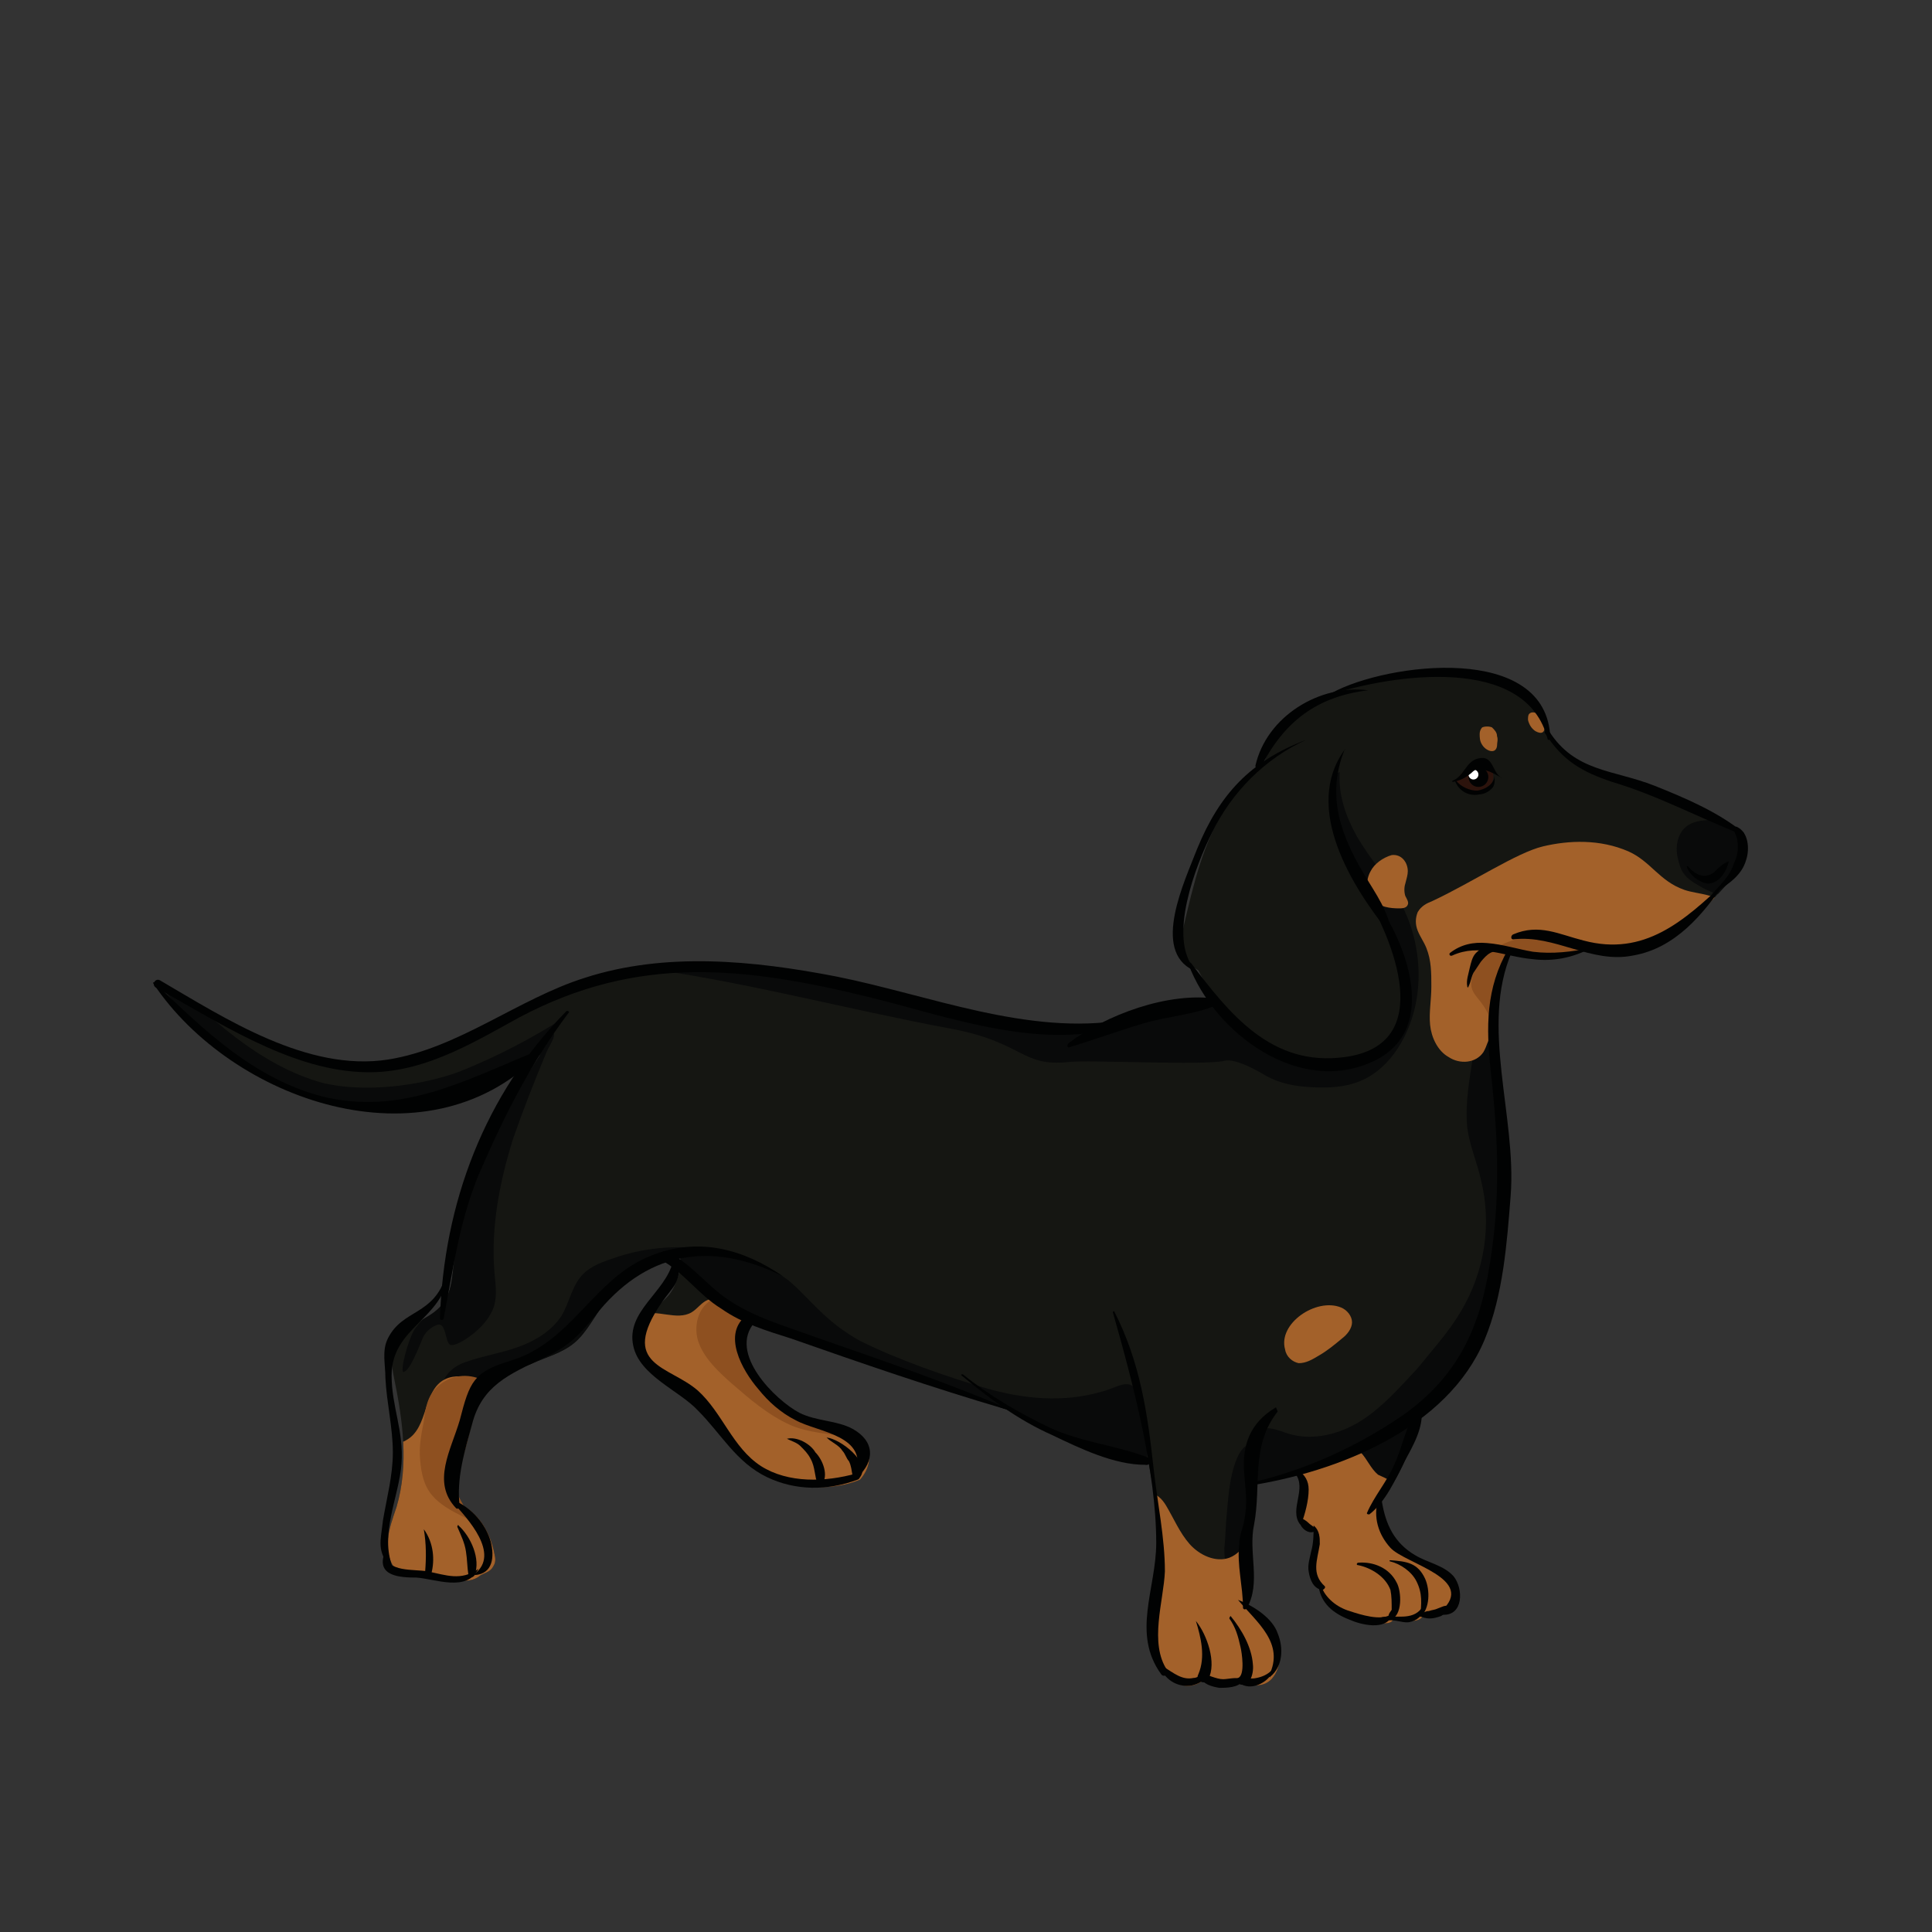<?xml version="1.0" encoding="utf-8"?>
<!-- Generator: Adobe Illustrator 22.1.0, SVG Export Plug-In . SVG Version: 6.00 Build 0)  -->
<svg version="1.1" id="Card_1" xmlns="http://www.w3.org/2000/svg" xmlns:xlink="http://www.w3.org/1999/xlink" x="0px" y="0px"
	 viewBox="0 0 155.9 155.9" style="enable-background:new 0 0 155.9 155.9;" xml:space="preserve">
<rect x="0" y="0" width="155.9" height="155.9" fill="#333333" stroke="none"/>
<style type="text/css">
	.st0{clip-path:url(#SVGID_2_);}
	.st1{fill:#151612;}
	.st2{fill:#090A0A;}
	.st3{fill:#A3612A;}
	.st4{fill:#8E5020;}
	.st5{clip-path:url(#SVGID_4_);}
	.st6{fill:#2C130C;}
	.st7{fill:#010202;}
	.st8{fill:#FFFFFF;}
</style>
<g id="Colours">
	<g>
		<defs>
			<path id="SVGID_1_" d="M107.2,56.2c4-1.9,10.1-2.6,14.2-0.8c0.9,0.4,1.8,0.9,2.5,1.6c0.7,0.7,0.9,1.1,0.9,2.1
				c2.1,3.6,4.5,3.2,7.1,4.1c3,1.1,5.4,2.1,8.2,3.7c0.8,0.7,0.8,2,0.3,3l-1,1.4c-1.3,1.4-2.6,2.9-4.2,4s-3.6,1.7-5.5,1.4l-1.2-0.2
				c-1.7,0.7-3.7,0.7-5.5,0.4l-1.1-0.3c-1.1,1.8-1.5,3.9-1.4,6c0,2.1,0.5,4.1,0.8,6.2c0.6,3.9,0.3,8-0.3,11.9s-1.2,7.7-3.8,10.8
				c-0.7,0.9-1.3,1.3-2.5,2.2c-0.8,3-1.4,5-3.3,7.4c-0.2,1.7,0.7,3.5,2.1,4.4c0.7,0.4,1.5,0.7,2.3,1s1.5,0.9,1.7,1.7s-0.2,1.8-1,1.9
				c-0.6,0.5-1,0.4-1.7,0.3c-0.2,0.6-1.7,0.4-2.4,0.3c-0.1,0.3-0.5,0.3-1.1,0.3c-1.2,0.1-2.2-0.5-3-0.9s-1.4-1.1-1.6-2
				c-0.6-0.2-0.7-0.7-0.7-1.3s0.2-1.2,0.3-1.8s0.3-0.9,0-1.4c-0.5-0.1-1-0.5-1.2-0.9c-0.2-0.7,0.2-1,0.3-1.8c0.1-0.7,0-1.8-0.6-2.2
				c-1.5,0.5-2.8,0.9-4,1.1l0.2,1.2c0,1-0.2,1.8-0.4,2.8c-0.4,1.8,0.6,4.2-0.1,5.9c1,0.7,1.6,1.1,2.3,2.2c0.6,1.1,0.7,2.6-0.2,3.6
				c-0.6,0.6-1.4,0.6-2.3,0.3c-1,0.4-2.4,0.5-3.1-0.3c0,0-1.4,1.4-3-0.3c-0.9-0.9-1.2-2.3-1.1-3.6s0.5-2.5,0.7-3.8
				c0.3-2-0.1-4.1-0.4-6.1c-0.3-1.9-0.4-1.7-0.7-3.6c-3.9-0.7-8-2.2-11.3-4.3c-6.1-2.1-12.2-4.4-18.2-6.5l-2.4-0.6
				c-0.5,0.3-0.7,0.8-0.8,1.3c0,0.5,0.1,1.1,0.3,1.6c1,2.8,3.5,5.1,6.4,5.8c1,0.2,2,0.3,2.8,1c1,0.8,0.7,2.1-0.1,3
				c-2.6,1.1-6.4,0.7-8.6-1.2c-1.1-0.9-1.9-2.1-2.7-3.2c-0.9-1.2-2-2.4-3.3-3.2c-0.8-0.5-1.7-0.8-2.3-1.4c-0.9-0.9-1.1-2.3-0.6-3.4
				c0.4-0.9,1.2-1.6,1.9-2.3s1.2-2.2,1.1-3.2c-2.7,0.3-4.3,1.3-6,3.5c-0.9,1.1-1.5,2.5-2.6,3.4c-1,0.8-2.2,1.1-3.3,1.6
				c-1,0.5-2.8,0.5-3.6,1.2c-0.9,0.9-1.6,5.3-2.1,6.4c-1,2.1-0.6,2.6,0.1,3.9c1.4,0.9,2.2,2.3,2.5,3.9c0.1,0.4,0.1,0.7-0.1,1
				c-0.2,0.4-0.6,0.5-1,0.7c-0.6,0.5-1.2,0.5-2,0.4s-1.6-0.4-2.5-0.4c-0.6,0-1.3,0.1-1.9-0.1l-0.4-0.3c-0.6-0.6-0.8-1.6-0.7-2.5
				c0.1-0.9,0.4-1.7,0.7-2.6c1-3.4,0.5-7-0.2-10.4c-0.2-1-0.4-2.1,0.2-2.9c0.5-0.7,1.7-1.6,2.4-2c1.4-0.8,1.9-1.7,2.1-3.3l0.3-2.5
				c0.5-1.7,0.7-3,1.4-4.7c0.6-1.4,1.1-2.8,1.7-4.3c1-2.3,3.7-6.4,3.7-6.4c-4.5,3.3-10.3,4.7-15.8,4s-11.5-5.4-15-9.7
				C26.3,87,30.2,87.6,37.7,84c3.9-1.9,6-3.3,9.9-4.7c6.9-2.5,14.6-1.2,21.8,0.4c7.2,1.7,15.2,4.8,20.5,3.1c3.3-1.1,5.6-1.5,8.6-1.8
				c-0.8-1-1.2-1.5-1.8-2.7c-1.8-1-1.4-2.4-1.2-3.5c0.8-3.4,1.6-6.9,3.5-9.8c0.8-1.2,1.8-2.3,2.9-3.2c0.6-1.8,1.8-3.4,3.3-4.5
				C105.6,56.8,106.4,56.4,107.2,56.2z"/>
		</defs>
		<clipPath id="SVGID_2_">
			<use xlink:href="#SVGID_1_"  style="overflow:visible;"/>
		</clipPath>
		<g id="Base_1_" class="st0">
			<rect x="10.6" y="52" class="st1" width="132.9" height="87"/>
			<g id="Dark_1_">
				<g>
					<path class="st2" d="M37,86.5c-3,1.1-7.5,1.7-10.9,0.9c-2.6-0.7-5-2.1-7.1-3.7s-4.1-3.5-6.1-5.2c-0.6-0.5-1.5-1-2.1-0.5
						c-0.5,0.4-0.4,1.1-0.2,1.7c0.9,2.9,2.9,5.4,5.2,7.4s5,3.5,7.7,4.8c2.1,1,4.3,1.9,6.5,1.7c2-0.2,3.8-1.2,5.5-2.3
						c2.4-1.5,4.7-3.2,6.7-5.3c0.5-0.5,2.1-2.3,3.2-3.8C43.2,83.6,40.3,85.2,37,86.5z"/>
				</g>
				<g>
					<path class="st2" d="M41.4,91.9L41.4,91.9c-1.1,3.5-1.8,7.2-1.5,10.8c0.1,1.1,0.3,2.3-0.3,3.3c-0.7,1.4-2.9,2.8-3.3,2.5
						c-0.4-0.3-0.3-1.8-1-1.6c-0.3,0.1-0.9,0.4-1.2,1.1c-0.8,2-1.2,2.6-1.5,2.7c-0.4,0.2,0.3-2.6,0.9-3.5c0.6-0.8,1.5-1.6,1.7-2.5
						c0.3-1.3,0.8-1.9,0.9-3.2c0.4-3.9,1.5-7.6,3.2-11.1c0.9-1.8,1.9-3.4,3.1-5c0.4-0.6,1-1.7,1.8-2c1.1-0.4,0.1,1-0.1,1.5
						C43.1,87.3,42.2,89.6,41.4,91.9z"/>
				</g>
				<g>
					<path class="st2" d="M49.3,101.6L49.3,101.6c-0.9,0.3-1.9,0.7-2.5,1.5c-0.7,0.9-0.9,2.1-1.5,3.1c-0.8,1.2-2.1,2-3.5,2.5
						s-2.8,0.7-4.2,1.2c-0.6,0.2-1.1,0.5-1.5,1s-0.6,1.2-0.3,1.7c0.2,0.4,0.7,0.7,1.2,0.9c2.1,0.8,4.4,0.8,6.5,0.1
						c1.1-0.3,2.1-0.8,2.8-1.6c0.9-0.9,1.3-2.1,1.7-3.3c0.6-1.5,1.2-3,2.2-4.2s2.2-2.4,3.7-2.9c1.1-0.4,3.4-0.5,4.5-0.6
						C53.9,100.1,50.7,101.1,49.3,101.6z"/>
				</g>
				<g>
					<path class="st2" d="M118.4,91L118.4,91c0.2,1.5,0.8,2.8,1.1,4.2c0.9,3.6,0.3,7.4-1.6,10.6c-1,1.7-2.3,3.1-3.5,4.6
						c-1.4,1.5-2.8,3.1-4.5,4.2s-3.9,1.7-5.9,1.1c-0.9-0.3-2-0.8-2.8-0.1c-0.4,0.4-0.5,1-0.6,1.6c-0.1,1.1-0.1,2.5,0.8,3.1
						c0.7,0.5,1.7,0.3,2.5,0.2c1.6-0.2,3.2,0,4.8,0.4c0.8,0.2,1.6,0.6,2.4,0.5c0.9-0.1,1.6-0.6,2.3-1.2c4.9-4,8.1-9.8,9.3-15.9
						c1.3-6.1,0.6-12.6-1.4-18.6c-0.4-1.3-1.9-2.6-2.4-0.7C118.6,87,118.2,89,118.4,91z"/>
				</g>
				<g>
					<path class="st2" d="M99.5,118.6L99.5,118.6c-0.3,1.1-0.4,2.3-0.5,3.5c-0.1,0.9-0.1,1.9-0.2,2.8c0,0.6,0,1.3,0.4,1.7
						c0.5,0.4,1.2,0.2,1.7-0.2c0.4-0.4,0.6-1,0.8-1.6c0.5-2.3,0.8-4.9,0.6-7.2c-0.1-0.7-0.5-1.3-1.3-1.1
						C100.1,116.6,99.7,117.9,99.5,118.6z"/>
				</g>
				<g>
					<path class="st2" d="M55.9,75.5c10.8-0.9,21.8-0.8,32.6,0.3c1.7,0.2,3.4,0.4,4.8,1.3c1.1,0.7,1.9,1.8,2.9,2.7
						c0.4,0.3,1,0.6,1.5,1c0-0.1,0-0.1,0-0.2c1.5,1.4,3.1,2.8,4.9,3.8s3.9,1.6,5.9,1.3c2-0.3,4-1.6,4.7-3.6c0.5-1.5,0.2-3.2-0.3-4.7
						c-1-2.7-2.7-5.1-4-7.6c-0.6-1.3-1.1-2.6-1.3-4c-0.1-0.7-0.4-3.2,0.5-3.5c-0.1,1.9,0.5,3.6,1.4,5.2c1.1,1.9,2.6,3.5,3.6,5.5
						c1.3,2.5,1.7,5.5,1.1,8.2s-2.3,5.4-4.9,6.2c-1.2,0.4-2.6,0.4-3.9,0.3s-2.5-0.4-3.6-1.1c-0.7-0.4-2.2-1.2-3-1
						c-1.7,0.4-11-0.1-12.6,0.1c-3.8,0.4-3.6-1.6-9.5-2.7c-8.6-1.6-17-3.9-25.6-5C51.8,76,54,75.6,55.9,75.5z"/>
				</g>
				<g>
					<path class="st2" d="M135.7,67.1L135.7,67.1c-0.4,0.6-0.5,1.4-0.3,2.2c0.1,0.4,0.2,0.8,0.4,1.1c0.4,0.6,1,0.9,1.7,1.3
						c0.6,0.3,1.3,0.6,2,0.5s1.2-0.6,1.6-1.2c0.4-0.6,0.8-1.3,0.9-2c0.2-1.4-0.7-2.9-2.3-2.8C138.3,66.2,136.5,65.9,135.7,67.1z"/>
				</g>
				<g>
					<path class="st2" d="M62.6,108.4c1.4,0.7,3.2,0.8,5.5,1.7c3.8,1.8,7.7,3.6,11.5,5.4c2.7,1.3,5.4,2.7,8.1,3.8
						c1.6,0.7,4.4,0.5,4.8-1.3c0.4-1.4-0.6-5.1-0.8-5.7c-0.5-1.2-1.6-0.3-2.8,0c-3.1,0.9-6.3,0.6-9.4-0.3s-7.1-2.3-10.1-3.8
						c-2.9-1.6-4.1-3.5-5.8-4.9c-1.9-1.4-4.2-2.2-6.5-2.3c-0.6,0-2.1-0.3-2.4,0.5c-0.3,0.8,0.8,1.5,1.3,1.9
						C56,103.3,61.1,107.7,62.6,108.4z"/>
				</g>
			</g>
			<g id="Light_1_">
				<g>
					<path class="st3" d="M124.5,68.3c-2.1,0.5-5.7,2.9-8.9,4.4c-0.5,0.2-0.9,0.4-1.2,0.9c-0.2,0.5-0.2,1,0,1.5s0.5,0.9,0.7,1.4
						c0.4,1,0.4,2,0.4,3.1s-0.2,2.1-0.1,3.1s0.6,2.1,1.5,2.6c0.9,0.6,2.2,0.5,2.8-0.4c0.3-0.5,0.4-1.1,0.7-1.6
						c0.7-0.9,2.1-0.9,3.2-0.8c3.1,0.3,6.2,0,9-1.2c1.7-0.7,3.2-1.8,4.5-3.2c1-1.2,2.4-3.1,2.1-4.7c-0.2-1.3-2.2-1.2-3.3-1.6
						c-2-0.7-2.7-2.3-4.5-3.1C129.1,67.7,126.6,67.8,124.5,68.3z"/>
				</g>
				<g>
					<path class="st3" d="M113.6,70.3L113.6,70.3c0,0.3-0.1,0.6-0.2,1c-0.1,0.3-0.1,0.7,0,1c0.1,0.2,0.3,0.5,0.2,0.7
						c-0.1,0.3-0.5,0.3-0.7,0.3c-0.7,0-1.6-0.1-2.1-0.7c-0.6-0.6-0.6-1.6-0.2-2.3c0.3-0.6,1-1.1,1.7-1.3
						C113.1,68.9,113.6,69.6,113.6,70.3z"/>
				</g>
				<g>
					<path class="st3" d="M108.2,105.5c0.5,0.2,0.9,0.7,0.9,1.2s-0.4,1-0.8,1.3c-0.6,0.5-1.2,1-1.9,1.4c-0.5,0.3-1,0.6-1.6,0.6
						c-0.5-0.1-1-0.5-1.1-1.1l0,0C103.1,106.8,106.2,104.7,108.2,105.5z"/>
				</g>
				<g>
					<path class="st3" d="M113.3,120.1c1.1,0.7,2.3,1.3,3.3,2.2c1,0.8,1.9,1.9,2.3,3.2c0.4,1.4,0.3,2.9-0.2,4.3
						c-0.4,1.2-1.1,2.4-2.2,3.2c-1.7,1.2-4,1.2-5.9,0.4s-3.5-2.2-5.1-3.6c-0.5,1.5,0.4,3.1,0.2,4.7c-0.2,1.8-1.8,3.2-3.6,3.7
						c-1.8,0.5-3.6,0.3-5.4,0c-1.2-0.2-2.5-0.5-3.3-1.3s-1.1-2-1.3-3.1c-0.8-4.1-1.6-8.3-0.2-12.2c0.1-0.4,0.4-0.9,0.8-1
						c0.6-0.2,1.1,0.4,1.4,0.9c0.6,1,1.1,2.2,1.9,3.1s2.1,1.5,3.2,1.1c1.3-0.5,1.8-2.1,2.4-3.3c0.8-1.5,2.1-2.7,3.6-3.6l0,0
						c0.9-0.6,2.9-1,4.6-1.6c0.5,0.5,0.8,1.3,1.4,1.8C111.9,119.3,112.6,119.7,113.3,120.1z"/>
				</g>
				<g>
					<path class="st3" d="M38.4,111.2L38.4,111.2c-0.8-0.1-1.7-0.3-2.5,0.1c-1.8,0.9-1.3,3.9-3.1,4.9c-0.3,0.2-0.6,0.2-0.9,0.4
						c-0.5,0.3-0.7,0.9-0.9,1.5c-0.8,2.6-1.1,5.4-1,8.1c0,0.9,0.1,1.9,0.7,2.6c0.6,0.7,1.6,0.9,2.5,1.1c1.7,0.3,3.5,0.4,5.2,0.3
						c1.1,0,2.2-0.1,3.1-0.7c0.8-0.6,1.2-1.5,1.5-2.4c0.5-1.8,0.2-3.7-0.6-5.3c-0.8-1.6-2.2-3-2.3-4.8c0-1.1,0.5-2.2,0.8-3.2
						c0.3-0.9,0.5-2.4-0.3-3.1C40,111.1,39.2,111.3,38.4,111.2z"/>
				</g>
				<g>
					<path class="st3" d="M57.1,104.9L57.1,104.9c-0.5,0.2-0.8,0.7-1.3,1c-1.2,0.7-2.8-0.3-4.1,0.2c-0.7,0.3-1.1,1-1.3,1.7
						s-0.1,1.5,0.1,2.2c0.8,3.4,3.2,6.2,5.8,8.6c1.7,1.6,3.6,3,5.7,4c2.1,1,4.5,1.5,6.8,1c1.9-0.3,3.8-1.4,4.4-3.2
						c0.8-2.1-0.4-4.6-2.2-6c-1.8-1.5-4-2.2-6-3.2c-1.6-0.8-3.2-1.9-4.2-3.5C60.2,106.6,58.8,104.2,57.1,104.9z"/>
				</g>
				<g>
					<path class="st3" d="M120.8,60.2L120.8,60.2c0-0.3,0.1-0.5,0-0.8c0-0.3-0.2-0.5-0.4-0.7c-0.2-0.1-0.6-0.1-0.8,0
						c-0.1,0.1-0.2,0.3-0.2,0.5c0,0.3,0,0.6,0.2,0.9C119.9,60.6,120.7,60.9,120.8,60.2z"/>
				</g>
				<g>
					<path class="st3" d="M124.1,57.6L124.1,57.6c-0.2-0.1-0.5-0.2-0.7,0c-0.1,0.1-0.1,0.3-0.1,0.5c0.1,0.4,0.3,0.7,0.6,0.9
						C125,59.6,124.7,58,124.1,57.6z"/>
				</g>
				<g>
					<path class="st4" d="M126.4,75.7L126.4,75.7c-1.5-0.4-3-0.3-4.4,0.2c-1.5,0.5-2.8,1.4-3.2,2.9c-0.5,1.9,1.4,1.5,1.8,5
						c0.1,1.2,1,2.7,2.1,3c1.2,0.3,2.4-0.5,3.2-1.5c0.8-1,1.3-2.1,2.2-3c0.6-0.5,1.2-0.9,1.8-1.4c0.9-0.7,2.4-2.6,1-3.5
						c-0.4-0.3-1.2-0.4-1.7-0.6C128.2,76.4,127.4,76,126.4,75.7z"/>
				</g>
				<g>
					<path class="st4" d="M57.6,104.8L57.6,104.8c-1.3,0.6-1.7,2.3-1.2,3.6c0.5,1.3,1.6,2.3,2.6,3.2c1.5,1.3,3,2.6,4.8,3.4
						c1.4,0.6,3,0.7,4.5,0.9c0.6,0.1,1.5,0,1.6-0.7c0-0.4-0.2-0.7-0.5-0.9c-1.9-1.9-3.9-3.8-5.9-5.6c-0.9-0.8-1.6-1.5-2.7-2
						C59.7,106.1,58.6,105.7,57.6,104.8z"/>
				</g>
				<g>
					<path class="st4" d="M35.3,111.9L35.3,111.9c-0.8,0.7-1,1.8-1.1,2.8c-0.2,1-0.4,2-0.3,3.1s0.3,2.1,1,2.9
						c0.6,0.7,1.5,1.2,2.3,1.6s1.6,0.8,2.4,1.2c1.1-2.9,1.6-6.1,1.4-9.2C40.8,111.6,37.5,109.9,35.3,111.9z"/>
				</g>
			</g>
		</g>
	</g>
	<g>
		<defs>
			<path id="SVGID_3_" d="M107.2,56.2c4-1.9,10.1-2.6,14.2-0.8c0.9,0.4,1.8,0.9,2.5,1.6c0.7,0.7,0.9,1.1,0.9,2.1
				c2.1,3.6,4.5,3.2,7.1,4.1c3,1.1,5.4,2.1,8.2,3.7c0.8,0.7,0.8,2,0.3,3l-1,1.4c-1.3,1.4-2.6,2.9-4.2,4s-3.6,1.7-5.5,1.4l-1.2-0.2
				c-1.7,0.7-3.7,0.7-5.5,0.4l-1.1-0.3c-1.1,1.8-1.5,3.9-1.4,6c0,2.1,0.5,4.1,0.8,6.2c0.6,3.9,0.3,8-0.3,11.9s-1.2,7.7-3.8,10.8
				c-0.7,0.9-1.3,1.3-2.5,2.2c-0.8,3-1.4,5-3.3,7.4c-0.2,1.7,0.7,3.5,2.1,4.4c0.7,0.4,1.5,0.7,2.3,1s1.5,0.9,1.7,1.7s-0.2,1.8-1,1.9
				c-0.6,0.5-1,0.4-1.7,0.3c-0.2,0.6-1.7,0.4-2.4,0.3c-0.1,0.3-0.5,0.3-1.1,0.3c-1.2,0.1-2.2-0.5-3-0.9s-1.4-1.1-1.6-2
				c-0.6-0.2-0.7-0.7-0.7-1.3s0.2-1.2,0.3-1.8s0.3-0.9,0-1.4c-0.5-0.1-1-0.5-1.2-0.9c-0.2-0.7,0.2-1,0.3-1.8c0.1-0.7,0-1.8-0.6-2.2
				c-1.5,0.5-2.8,0.9-4,1.1l0.2,1.2c0,1-0.2,1.8-0.4,2.8c-0.4,1.8,0.6,4.2-0.1,5.9c1,0.7,1.6,1.1,2.3,2.2c0.6,1.1,0.7,2.6-0.2,3.6
				c-0.6,0.6-1.4,0.6-2.3,0.3c-1,0.4-2.4,0.5-3.1-0.3c0,0-1.4,1.4-3-0.3c-0.9-0.9-1.2-2.3-1.1-3.6s0.5-2.5,0.7-3.8
				c0.3-2-0.1-4.1-0.4-6.1c-0.3-1.9-0.4-1.7-0.7-3.6c-3.9-0.7-8-2.2-11.3-4.3c-6.1-2.1-12.2-4.4-18.2-6.5l-2.4-0.6
				c-0.5,0.3-0.7,0.8-0.8,1.3c0,0.5,0.1,1.1,0.3,1.6c1,2.8,3.5,5.1,6.4,5.8c1,0.2,2,0.3,2.8,1c1,0.8,0.7,2.1-0.1,3
				c-2.6,1.1-6.4,0.7-8.6-1.2c-1.1-0.9-1.9-2.1-2.7-3.2c-0.9-1.2-2-2.4-3.3-3.2c-0.8-0.5-1.7-0.8-2.3-1.4c-0.9-0.9-1.1-2.3-0.6-3.4
				c0.4-0.9,1.2-1.6,1.9-2.3s1.2-2.2,1.1-3.2c-2.7,0.3-4.3,1.3-6,3.5c-0.9,1.1-1.5,2.5-2.6,3.4c-1,0.8-2.2,1.1-3.3,1.6
				c-1,0.5-2.8,0.5-3.6,1.2c-0.9,0.9-1.6,5.3-2.1,6.4c-1,2.1-0.6,2.6,0.1,3.9c1.4,0.9,2.2,2.3,2.5,3.9c0.1,0.4,0.1,0.7-0.1,1
				c-0.2,0.4-0.6,0.5-1,0.7c-0.6,0.5-1.2,0.5-2,0.4s-1.6-0.4-2.5-0.4c-0.6,0-1.3,0.1-1.9-0.1l-0.4-0.3c-0.6-0.6-0.8-1.6-0.7-2.5
				c0.1-0.9,0.4-1.7,0.7-2.6c1-3.4,0.5-7-0.2-10.4c-0.2-1-0.4-2.1,0.2-2.9c0.5-0.7,1.7-1.6,2.4-2c1.4-0.8,1.9-1.7,2.1-3.3l0.3-2.5
				c0.5-1.7,0.7-3,1.4-4.7c0.6-1.4,1.1-2.8,1.7-4.3c1-2.3,3.7-6.4,3.7-6.4c-4.5,3.3-10.3,4.7-15.8,4s-11.5-5.4-15-9.7
				C26.3,87,30.2,87.6,37.7,84c3.9-1.9,6-3.3,9.9-4.7c6.9-2.5,14.6-1.2,21.8,0.4c7.2,1.7,15.2,4.8,20.5,3.1c3.3-1.1,5.6-1.5,8.6-1.8
				c-0.8-1-1.2-1.5-1.8-2.7c-1.8-1-1.4-2.4-1.2-3.5c0.8-3.4,1.6-6.9,3.5-9.8c0.8-1.2,1.8-2.3,2.9-3.2c0.6-1.8,1.8-3.4,3.3-4.5
				C105.6,56.8,106.4,56.4,107.2,56.2z"/>
		</defs>
		<clipPath id="SVGID_4_">
			<use xlink:href="#SVGID_3_"  style="overflow:visible;"/>
		</clipPath>
		<g id="Details_1_" class="st5">
			<path class="st6" d="M117.5,63c0.4-0.6,1.2-1.6,1.9-1.6c0.7,0,1.1,0.5,1.1,1.2c0,0.9-0.6,1.3-1.3,1.3
				C118.5,64,117.7,63.7,117.5,63z"/>
			<circle class="st7" cx="119.3" cy="62.7" r="0.8"/>
			<circle class="st8" cx="118.9" cy="62.5" r="0.4"/>
		</g>
	</g>
</g>
<g id="Outlines">
	<g>
		<g>
			<path class="st7" d="M138.1,72.2c1.1-0.7,2.4-1.4,2.8-2.8c0.3-0.9,0.2-2.3-0.8-2.7c-0.1,0-0.2,0.1-0.2,0.2c0.1,0.4,0.3,0.7,0.3,1
				c0.1,0.6,0,1.2-0.3,1.8C139.6,70.7,138.8,71.4,138.1,72.2C138.1,72.1,138.1,72.2,138.1,72.2L138.1,72.2z"/>
		</g>
	</g>
	<g>
		<g>
			<path class="st7" d="M140.7,67.2c-2.1-1.7-4.7-2.8-7.2-3.8c-3.3-1.3-6.4-1.1-8.5-4.4c-0.1-0.2-0.5,0-0.3,0.2
				c1.4,2.2,3,3.1,5.4,3.9c3.7,1.1,7,2.9,10.6,4.3C140.7,67.4,140.8,67.2,140.7,67.2L140.7,67.2z"/>
		</g>
	</g>
	<g>
		<g>
			<path class="st7" d="M125.1,59.6c-0.2-7.8-13.2-6.1-17.6-3.7c-0.1,0,0,0.1,0,0.1c4.7-1.5,15.7-3.3,17.4,3.7
				C125,59.7,125.1,59.7,125.1,59.6L125.1,59.6z"/>
		</g>
	</g>
	<g>
		<g>
			<path class="st7" d="M110.4,55.7c-3.9-0.5-8.2,2.1-9.1,6.1c0,0.2,0.3,0.4,0.4,0.2C103.6,58.2,106.3,56.2,110.4,55.7
				C110.5,55.7,110.5,55.7,110.4,55.7L110.4,55.7z"/>
		</g>
	</g>
	<g>
		<g>
			<path class="st7" d="M105.4,59.7c-4.5,1.7-7,4.4-8.8,8.8c-1,2.6-3.7,8.2-0.3,9.8c0.1,0,0.2-0.1,0.1-0.1c-2.2-2.5,0.1-8.4,1.4-11
				C99.4,63.9,102.1,61.2,105.4,59.7C105.4,59.7,105.4,59.6,105.4,59.7L105.4,59.7z"/>
		</g>
	</g>
	<g>
		<g>
			<path class="st7" d="M108.5,60.5c-3.4,4.7,0.6,11.1,3.7,14.9h0.1c-0.2-1.8-1.3-3.3-2.2-4.8C108.2,67.4,107,64.2,108.5,60.5
				C108.6,60.5,108.5,60.4,108.5,60.5L108.5,60.5z"/>
		</g>
	</g>
	<g>
		<g>
			<path class="st7" d="M110,71.8c2.4,4,6,12.5-1.5,13.5c-5.9,0.8-9.3-3.5-12.4-7.6c-0.1-0.1-0.3,0-0.2,0.1c2.1,5.6,9,10.7,15,7.8
				c5.6-2.7,2.3-10.5-0.7-14C110.1,71.4,109.9,71.6,110,71.8L110,71.8z"/>
		</g>
	</g>
	<g>
		<g>
			<path class="st7" d="M139.2,71.2c-3.3,3.1-6.5,6-11.4,4.7c-2-0.5-3.6-1.4-5.7-0.5c-0.2,0.1-0.2,0.4,0,0.4c3.4-0.4,6.3,2,9.7,1.3
				C135.2,76.5,137.4,73.8,139.2,71.2C139.4,71.3,139.3,71.2,139.2,71.2L139.2,71.2z"/>
		</g>
	</g>
	<g>
		<g>
			<path class="st7" d="M128.4,76.5c-1.6,0.3-3.1,0.5-4.7,0.3c-1.2-0.2-2.4-0.6-3.7-0.7c-1.1-0.1-2.1,0.1-3,0.8
				c-0.1,0.1,0,0.3,0.2,0.2c2.2-1,4.2,0.1,6.5,0.3C125.3,77.6,126.9,77.3,128.4,76.5L128.4,76.5L128.4,76.5z"/>
		</g>
	</g>
	<g>
		<g>
			<path class="st7" d="M121.7,76.6c-1.8,3.1-1.8,6.3-1.4,9.9c0.6,5.4,0.8,10.2-0.1,15.6c-0.8,5.1-2.6,9-7,12.1
				c-3.8,2.6-8,4.5-12.5,5.5c-0.1,0-0.1,0.2,0,0.2c7.2-1.1,16.1-4.6,19.1-11.8c1.5-3.6,1.8-7.8,2.1-11.6c0.5-6.4-2.5-13.7,0.1-19.7
				C121.9,76.5,121.8,76.4,121.7,76.6L121.7,76.6z"/>
		</g>
	</g>
	<g>
		<g>
			<path class="st7" d="M114.4,113.5c-0.9,1.4-1.2,3.2-1.9,4.7c-0.6,1.4-1.6,2.5-2.2,3.9c0,0.1,0.1,0.1,0.2,0.1
				c1.3-1,2.1-2.8,2.8-4.2c0.7-1.3,1.6-2.8,1.4-4.3C114.8,113.4,114.6,113.3,114.4,113.5L114.4,113.5z"/>
		</g>
	</g>
	<g>
		<g>
			<path class="st7" d="M102.9,113.6c-2,1.2-2.7,3-2.5,5.3c0.1,1.5,0.3,2.3,0,3.8c-0.1,0.6-0.4,1.2-0.4,1.9
				c-0.2,1.7,0.3,3.4,0.3,5.1c0,0.2,0.2,0.2,0.3,0.1c1.2-2.1,0.1-4.5,0.6-6.8c0.6-3.2-0.3-6.3,1.9-9.1
				C103,113.7,103,113.5,102.9,113.6L102.9,113.6z"/>
		</g>
	</g>
	<g>
		<g>
			<path class="st7" d="M99.9,129.1c1.5,1.8,3.8,3.5,2.5,6.1c0,0.1,0.1,0.2,0.1,0.1c1-0.8,1.1-2.3,0.6-3.5
				C102.7,130.6,101.2,129.6,99.9,129.1C99.9,129,99.9,129.1,99.9,129.1L99.9,129.1z"/>
		</g>
	</g>
	<g>
		<g>
			<path class="st7" d="M89.8,105.9c1.6,5.6,3.5,12.8,3.5,18.6c0,3.7-2,7.3,0.4,10.6c0.2,0.3,0.7,0,0.5-0.3c-1.5-2.2-0.3-5.6-0.2-8
				c0-2.7-0.6-5.5-0.9-8.2c-0.5-4.6-1.1-8.7-3.2-12.8C89.9,105.8,89.8,105.8,89.8,105.9L89.8,105.9z"/>
		</g>
	</g>
	<g>
		<g>
			<path class="st7" d="M104.5,118.9c1,1.2-0.5,2.9,0.4,4.1h0.1c0.3-0.8,0.6-1.9,0.6-2.8c0-0.7-0.3-1.2-0.9-1.6
				C104.5,118.6,104.4,118.8,104.5,118.9L104.5,118.9z"/>
		</g>
	</g>
	<g>
		<g>
			<path class="st7" d="M106.2,123.5c-0.1-0.3-0.4-0.4-0.6-0.6s-0.4-0.3-0.6-0.4c0,0-0.1,0-0.1,0.1
				C104.7,123.1,105.6,124,106.2,123.5L106.2,123.5L106.2,123.5z"/>
		</g>
	</g>
	<g>
		<g>
			<path class="st7" d="M111.2,121c-0.4,1.4,0,2.8,1,3.9c1.2,1.3,7,2.5,4.1,5.1c-0.1,0.1,0,0.3,0.1,0.3c1.7,0.1,1.7-2.1,0.9-3.1
				c-0.8-0.9-2.1-1.1-3.1-1.7c-1.7-1-2.4-2.5-2.7-4.4C111.4,120.8,111.2,120.9,111.2,121L111.2,121z"/>
		</g>
	</g>
	<g>
		<g>
			<path class="st7" d="M112.2,130.7c1-0.3,0.9-2.3,0.5-3c-0.6-1.2-1.9-1.7-3.1-1.6c-0.1,0-0.2,0.2,0,0.2c1,0.2,2.2,0.9,2.6,2
				c0.1,0.5,0.1,1,0.1,1.6C112.1,130.2,111.9,130.4,112.2,130.7C112.1,130.7,112.2,130.7,112.2,130.7L112.2,130.7z"/>
		</g>
	</g>
	<g>
		<g>
			<path class="st7" d="M114.6,130.5c0.8-0.7,0.8-2.2,0.4-3.1c-0.6-1.3-1.5-1.4-2.8-1.5c-0.1,0-0.1,0.1,0,0.1
				c0.8,0.2,1.7,0.8,2.1,1.6C114.8,128.6,114.7,129.4,114.6,130.5C114.5,130.5,114.5,130.5,114.6,130.5L114.6,130.5z"/>
		</g>
	</g>
	<g>
		<g>
			<path class="st7" d="M99.2,130.6c0.5,0.7,0.7,1.4,0.9,2.3c0.1,0.4,0.4,2.3-0.2,2.5c-0.2,0.1-0.2,0.3-0.1,0.4
				c1,0.6,1.4-0.7,1.3-1.5c-0.1-1.4-0.9-2.8-1.8-3.9C99.3,130.4,99.2,130.5,99.2,130.6L99.2,130.6z"/>
		</g>
	</g>
	<g>
		<g>
			<path class="st7" d="M102.6,134.8c-0.3,0.3-0.7,0.5-1.2,0.6c-0.4,0.1-0.8,0-1.2,0c-0.2,0-0.3,0.3-0.2,0.4c0.9,0.7,2.3,0,2.7-0.9
				C102.9,134.8,102.7,134.7,102.6,134.8L102.6,134.8z"/>
		</g>
	</g>
	<g>
		<g>
			<path class="st7" d="M96.5,130.8c0.4,1.3,0.8,2.9,0.2,4.3c-0.1,0.2-0.1,0.4,0.1,0.5l0.1,0.1c0.2,0.1,0.5,0.1,0.6-0.2
				C98.2,134.2,97.4,131.9,96.5,130.8C96.5,130.7,96.5,130.8,96.5,130.8L96.5,130.8z"/>
		</g>
	</g>
	<g>
		<g>
			<path class="st7" d="M100.2,135.5c-0.4-0.2-1.1,0-1.5,0c-0.3,0-0.6-0.1-0.9-0.2c-0.3-0.1-0.5-0.2-0.7-0.2c-0.1,0-0.2,0.1-0.2,0.2
				c0.1,0.6,0.9,0.8,1.5,0.9c0.5,0,1.6,0,1.9-0.6C100.3,135.6,100.3,135.6,100.2,135.5L100.2,135.5z"/>
		</g>
	</g>
	<g>
		<g>
			<path class="st7" d="M93.7,134.7c0.4,0.9,1.4,1.5,2.5,1.3c0.4-0.1,0.9-0.3,1.1-0.7c0-0.1-0.1-0.2-0.2-0.2
				c-0.3,0.1-0.5,0.3-0.8,0.3c-0.9,0.2-1.6-0.4-2.4-0.9C93.7,134.5,93.6,134.6,93.7,134.7L93.7,134.7z"/>
		</g>
	</g>
	<g>
		<g>
			<path class="st7" d="M106,123.1c0,0.7,0,1.4-0.2,2.1c-0.1,0.5-0.3,1.1-0.2,1.6c0.1,0.7,0.4,1.4,1.1,1.5c0.1,0,0.3-0.2,0.2-0.3
				c-1.1-1-0.6-2.1-0.4-3.4C106.5,124.1,106.5,123.5,106,123.1C106.1,123,106,123.1,106,123.1L106,123.1z"/>
		</g>
	</g>
	<g>
		<g>
			<path class="st7" d="M106.4,128c0.2,1.4,1.2,2.2,2.5,2.7c0.9,0.4,2.9,0.9,3.4-0.3c0-0.1,0-0.1-0.1-0.1c-0.8,0.5-2.4,0-3.3-0.3
				c-1-0.3-1.9-1-2.3-2C106.6,127.8,106.4,127.9,106.4,128L106.4,128z"/>
		</g>
	</g>
	<g>
		<g>
			<path class="st7" d="M114.7,129.8c-0.8,1-2.1,0.5-3.2,0.7c-0.3,0.1-0.1,0.6,0.2,0.4c0.5-0.4,1.4,0.1,2,0s1.1-0.5,1.2-1.1
				C114.8,129.8,114.8,129.8,114.7,129.8L114.7,129.8z"/>
		</g>
	</g>
	<g>
		<g>
			<path class="st7" d="M116.9,129.6c-0.3-0.1-0.6,0.1-0.9,0.2c-0.2,0.1-0.4,0.1-0.7,0.2c-0.3,0-0.5,0.2-0.8,0.2
				c-0.1,0-0.2,0.2,0,0.2c0.3,0.1,0.5,0.2,0.9,0.2c0.3,0,0.6-0.1,0.9-0.2C116.4,130.3,117.4,129.8,116.9,129.6L116.9,129.6z"/>
		</g>
	</g>
	<g>
		<g>
			<path class="st7" d="M98.2,80.6c-3.9-0.6-9,1.3-12,3.6c-0.1,0.1-0.1,0.4,0.1,0.3c2-0.6,3.9-1.3,5.9-1.9s4.1-0.7,6-1.5
				C98.5,81.2,98.6,80.7,98.2,80.6L98.2,80.6z"/>
		</g>
	</g>
	<g>
		<g>
			<path class="st7" d="M43.1,84.9c-5.6,2.3-10.7,5.1-17,3.6c-5.5-1.4-9.6-5.3-13.6-9.2c-0.1-0.1-0.2,0-0.1,0.1
				c6.3,9.4,21.9,14.9,31,5.8C43.5,85.1,43.3,84.8,43.1,84.9L43.1,84.9z"/>
		</g>
	</g>
	<g>
		<g>
			<path class="st7" d="M90.7,82.3c-7.7,1.3-15.7-2-23.2-3.5c-6.7-1.3-13.8-2-20.3,0.1c-5.4,1.7-10.2,5.7-15.9,6.6
				c-6.5,1-13.1-3.3-18.4-6.4c-0.4-0.2-0.7,0.4-0.3,0.6c4.9,2.7,10.6,6.5,16.4,6.8c4.8,0.3,8.9-2.2,12.9-4.4
				c9.6-5.1,18.2-4.1,28.4-1.6c6.4,1.6,14,4.4,20.5,2.2C91.2,82.6,91,82.2,90.7,82.3L90.7,82.3z"/>
		</g>
	</g>
	<g>
		<g>
			<path class="st7" d="M45.7,81.6c-6.6,6.7-9.9,15.5-10.2,24.8c0,0.1,0.2,0.2,0.3,0c0.8-4.2,1.3-8.1,3-12c2-4.6,4.1-8.7,7.1-12.7
				C46,81.7,45.8,81.5,45.7,81.6L45.7,81.6z"/>
		</g>
	</g>
	<g>
		<g>
			<path class="st7" d="M36,102.9c-1,3.3-3.5,2.7-4.7,5.1c-0.5,1-0.2,2.1-0.2,3.2c0.1,2,0.6,4,0.6,6c0,1.9-0.5,3.7-0.8,5.5
				c-0.2,1.8-0.5,2.3,0.6,3.9c0.1,0.1,0.2,0,0.2-0.1c-1.1-2.7,0.5-5.7,0.7-8.4c0.2-2.6-0.8-4.6-0.8-7.1c0-3.9,4.1-4.5,4.6-8.2
				C36.2,102.8,36,102.8,36,102.9L36,102.9z"/>
		</g>
	</g>
	<g>
		<g>
			<path class="st7" d="M81.2,113.6c-5-2.1-10.2-3.9-15.4-5.7c-2.7-1-5.4-1.7-7.7-3.5c-1.5-1.2-2.6-2.6-4.3-3.4
				c-0.4-0.2-0.8,0.4-0.4,0.7c1.8,1,3,2.8,4.8,3.9c1.7,1.2,3.7,1.8,5.6,2.4c5.7,2,11.5,4,17.3,5.7C81.2,113.7,81.2,113.6,81.2,113.6
				L81.2,113.6z"/>
		</g>
	</g>
	<g>
		<g>
			<path class="st7" d="M92.6,117.6c-2.6-1-5.3-1.2-7.9-2.4c-2.5-1.2-4.9-2.6-7-4.3c-0.1,0-0.2,0-0.1,0.1c2.3,1.9,4.6,3.6,7.3,4.8
				c2.3,1.1,5,2.4,7.5,2.4C92.9,118.3,92.9,117.7,92.6,117.6L92.6,117.6z"/>
		</g>
	</g>
	<g>
		<g>
			<path class="st7" d="M63.2,103c-3.2-2.2-6.8-3.2-10.6-1.7c-4.7,1.8-6.4,7-11.4,8.5c-3,0.9-3.3,1.7-4.1,4.8
				c-0.7,2.4-2.3,5-0.3,7.1c0.1,0.1,0.3,0,0.3-0.1c-0.3-2.3,0.4-4.5,1-6.7c0.8-3.1,3-4,5.7-5.3c2-0.9,2.8-1.7,4.2-3.4
				C52,101.1,57.2,100,63.2,103C63.2,103,63.3,103,63.2,103L63.2,103z"/>
		</g>
	</g>
	<g>
		<g>
			<path class="st7" d="M36.6,121.3c1.1,1.2,3.8,4.1,1.7,5.7v0.1c1.5-0.1,1.6-1.5,1.3-2.7c-0.4-1.4-1.5-2.7-2.9-3.3
				C36.6,121.1,36.5,121.3,36.6,121.3L36.6,121.3z"/>
		</g>
	</g>
	<g>
		<g>
			<path class="st7" d="M38.6,126.6c-1.4,1-2.6,0.5-4.1,0.2c-1.1-0.2-3.3,0.1-3.4-1.4c0,0,0,0-0.1,0c-0.6,1.8,1.3,1.9,2.6,1.9
				C35.1,127.4,37.7,128.5,38.6,126.6L38.6,126.6L38.6,126.6z"/>
		</g>
	</g>
	<g>
		<g>
			<path class="st7" d="M54.3,101.8c-0.6,2.5-3.8,4-3.2,6.8c0.5,2.4,3.7,3.6,5.2,5.2c1.9,1.9,3.1,4.2,5.6,5.4
				c2.3,1.1,4.9,1.1,7.3,0.2c0.3-0.1,0.2-0.6-0.1-0.5c-2.5,0.7-5.5,0.8-7.7-0.6c-2.3-1.5-3.1-4.3-5.1-6.1c-2.3-2-6.4-2-2.9-7.1
				c0.9-1.3,1.5-1.5,1.4-3.3C54.7,101.6,54.3,101.5,54.3,101.8L54.3,101.8z"/>
		</g>
	</g>
	<g>
		<g>
			<path class="st7" d="M60.3,106.1c-2.1,1.5-0.4,4.5,0.9,6c0.8,1,1.8,1.9,3,2.5c1.8,1,6,1.2,4.8,4.5c-0.1,0.1,0.1,0.2,0.2,0.1
				c1.4-1.3,1.4-2.9-0.4-3.9c-1.3-0.7-2.9-0.6-4.3-1.3c-1.9-1-5.8-4.8-3.6-7.3C61.1,106.4,60.7,105.8,60.3,106.1L60.3,106.1z"/>
		</g>
	</g>
	<g>
		<g>
			<path class="st7" d="M34.2,123.4c0.2,1.2,0.2,2.3,0.1,3.5c0,0.3,0.4,0.5,0.5,0.1C35.1,125.9,35,124.5,34.2,123.4
				C34.3,123.4,34.2,123.4,34.2,123.4L34.2,123.4z"/>
		</g>
	</g>
	<g>
		<g>
			<path class="st7" d="M36.9,123.2c0.3,0.7,0.6,1.3,0.7,2c0.1,0.6,0.1,1.3,0.2,1.9c0,0.3,0.4,0.2,0.5,0c0.5-1.3-0.3-3.1-1.3-4
				C37,123,36.9,123.1,36.9,123.2L36.9,123.2z"/>
		</g>
	</g>
	<g>
		<g>
			<path class="st7" d="M63.5,116.1c0.4,0.2,0.8,0.3,1.1,0.6c0.3,0.3,0.6,0.6,0.8,1c0.4,0.7,0.3,1.4,0.6,2.1c0.1,0.2,0.3,0.1,0.3,0
				c0.6-0.7,0.1-2-0.5-2.6C65.4,116.5,64.3,115.9,63.5,116.1C63.5,116,63.5,116,63.5,116.1L63.5,116.1z"/>
		</g>
	</g>
	<g>
		<g>
			<path class="st7" d="M66.7,116c0.4,0.4,1,0.6,1.3,1.1c0.2,0.2,0.3,0.6,0.5,0.8c0.2,0.4,0.2,0.7,0.3,1.2c0,0.3,0.4,0.4,0.6,0.1
				C70.3,118,67.8,116.1,66.7,116C66.7,115.9,66.7,116,66.7,116L66.7,116z"/>
		</g>
	</g>
	<g>
		<g>
			<path class="st7" d="M139.5,69.5c-0.5,0.2-0.8,0.5-1.2,0.9c-0.8,0.6-1.6,0.1-2.1-0.5h-0.1c0.2,0.7,1,1.3,1.7,1.4
				C138.7,71.3,139.3,70.4,139.5,69.5L139.5,69.5L139.5,69.5z"/>
		</g>
	</g>
	<g>
		<g>
			<path class="st7" d="M121.1,62.7c-0.7-0.4-0.6-1.8-1.8-1.5c-1,0.2-1.2,1.5-2.1,1.8v0.1c0.6-0.1,1-0.3,1.5-0.7
				c0.1-0.1,0.2-0.2,0.4-0.3c0.3-0.1,0.6,0,0.9,0.1C120.4,62.3,120.8,62.6,121.1,62.7C121.1,62.8,121.2,62.8,121.1,62.7L121.1,62.7z
				"/>
		</g>
	</g>
	<g>
		<g>
			<path class="st7" d="M120.6,62.4c0.1,0.8-0.7,1.3-1.4,1.4c-0.6,0-1.3-0.3-1.7-0.8h-0.1c0.3,0.8,1.1,1.3,2,1.1
				c0.3,0,0.7-0.2,0.9-0.4C120.7,63.4,120.6,62.9,120.6,62.4C120.7,62.4,120.6,62.4,120.6,62.4L120.6,62.4z"/>
		</g>
	</g>
	<g>
		<g>
			<path class="st7" d="M121.4,76.5c-0.8-0.3-1.6-0.3-2.3,0.4c-0.3,0.3-0.4,0.8-0.5,1.2c-0.1,0.5-0.3,1-0.2,1.5c0,0.1,0.1,0.1,0.1,0
				c0.2-0.4,0.2-0.7,0.4-1.1c0.2-0.3,0.4-0.6,0.6-0.9c0.5-0.6,0.9-1,1.8-0.8C121.5,76.9,121.6,76.6,121.4,76.5L121.4,76.5z"/>
		</g>
	</g>
</g>
</svg>
